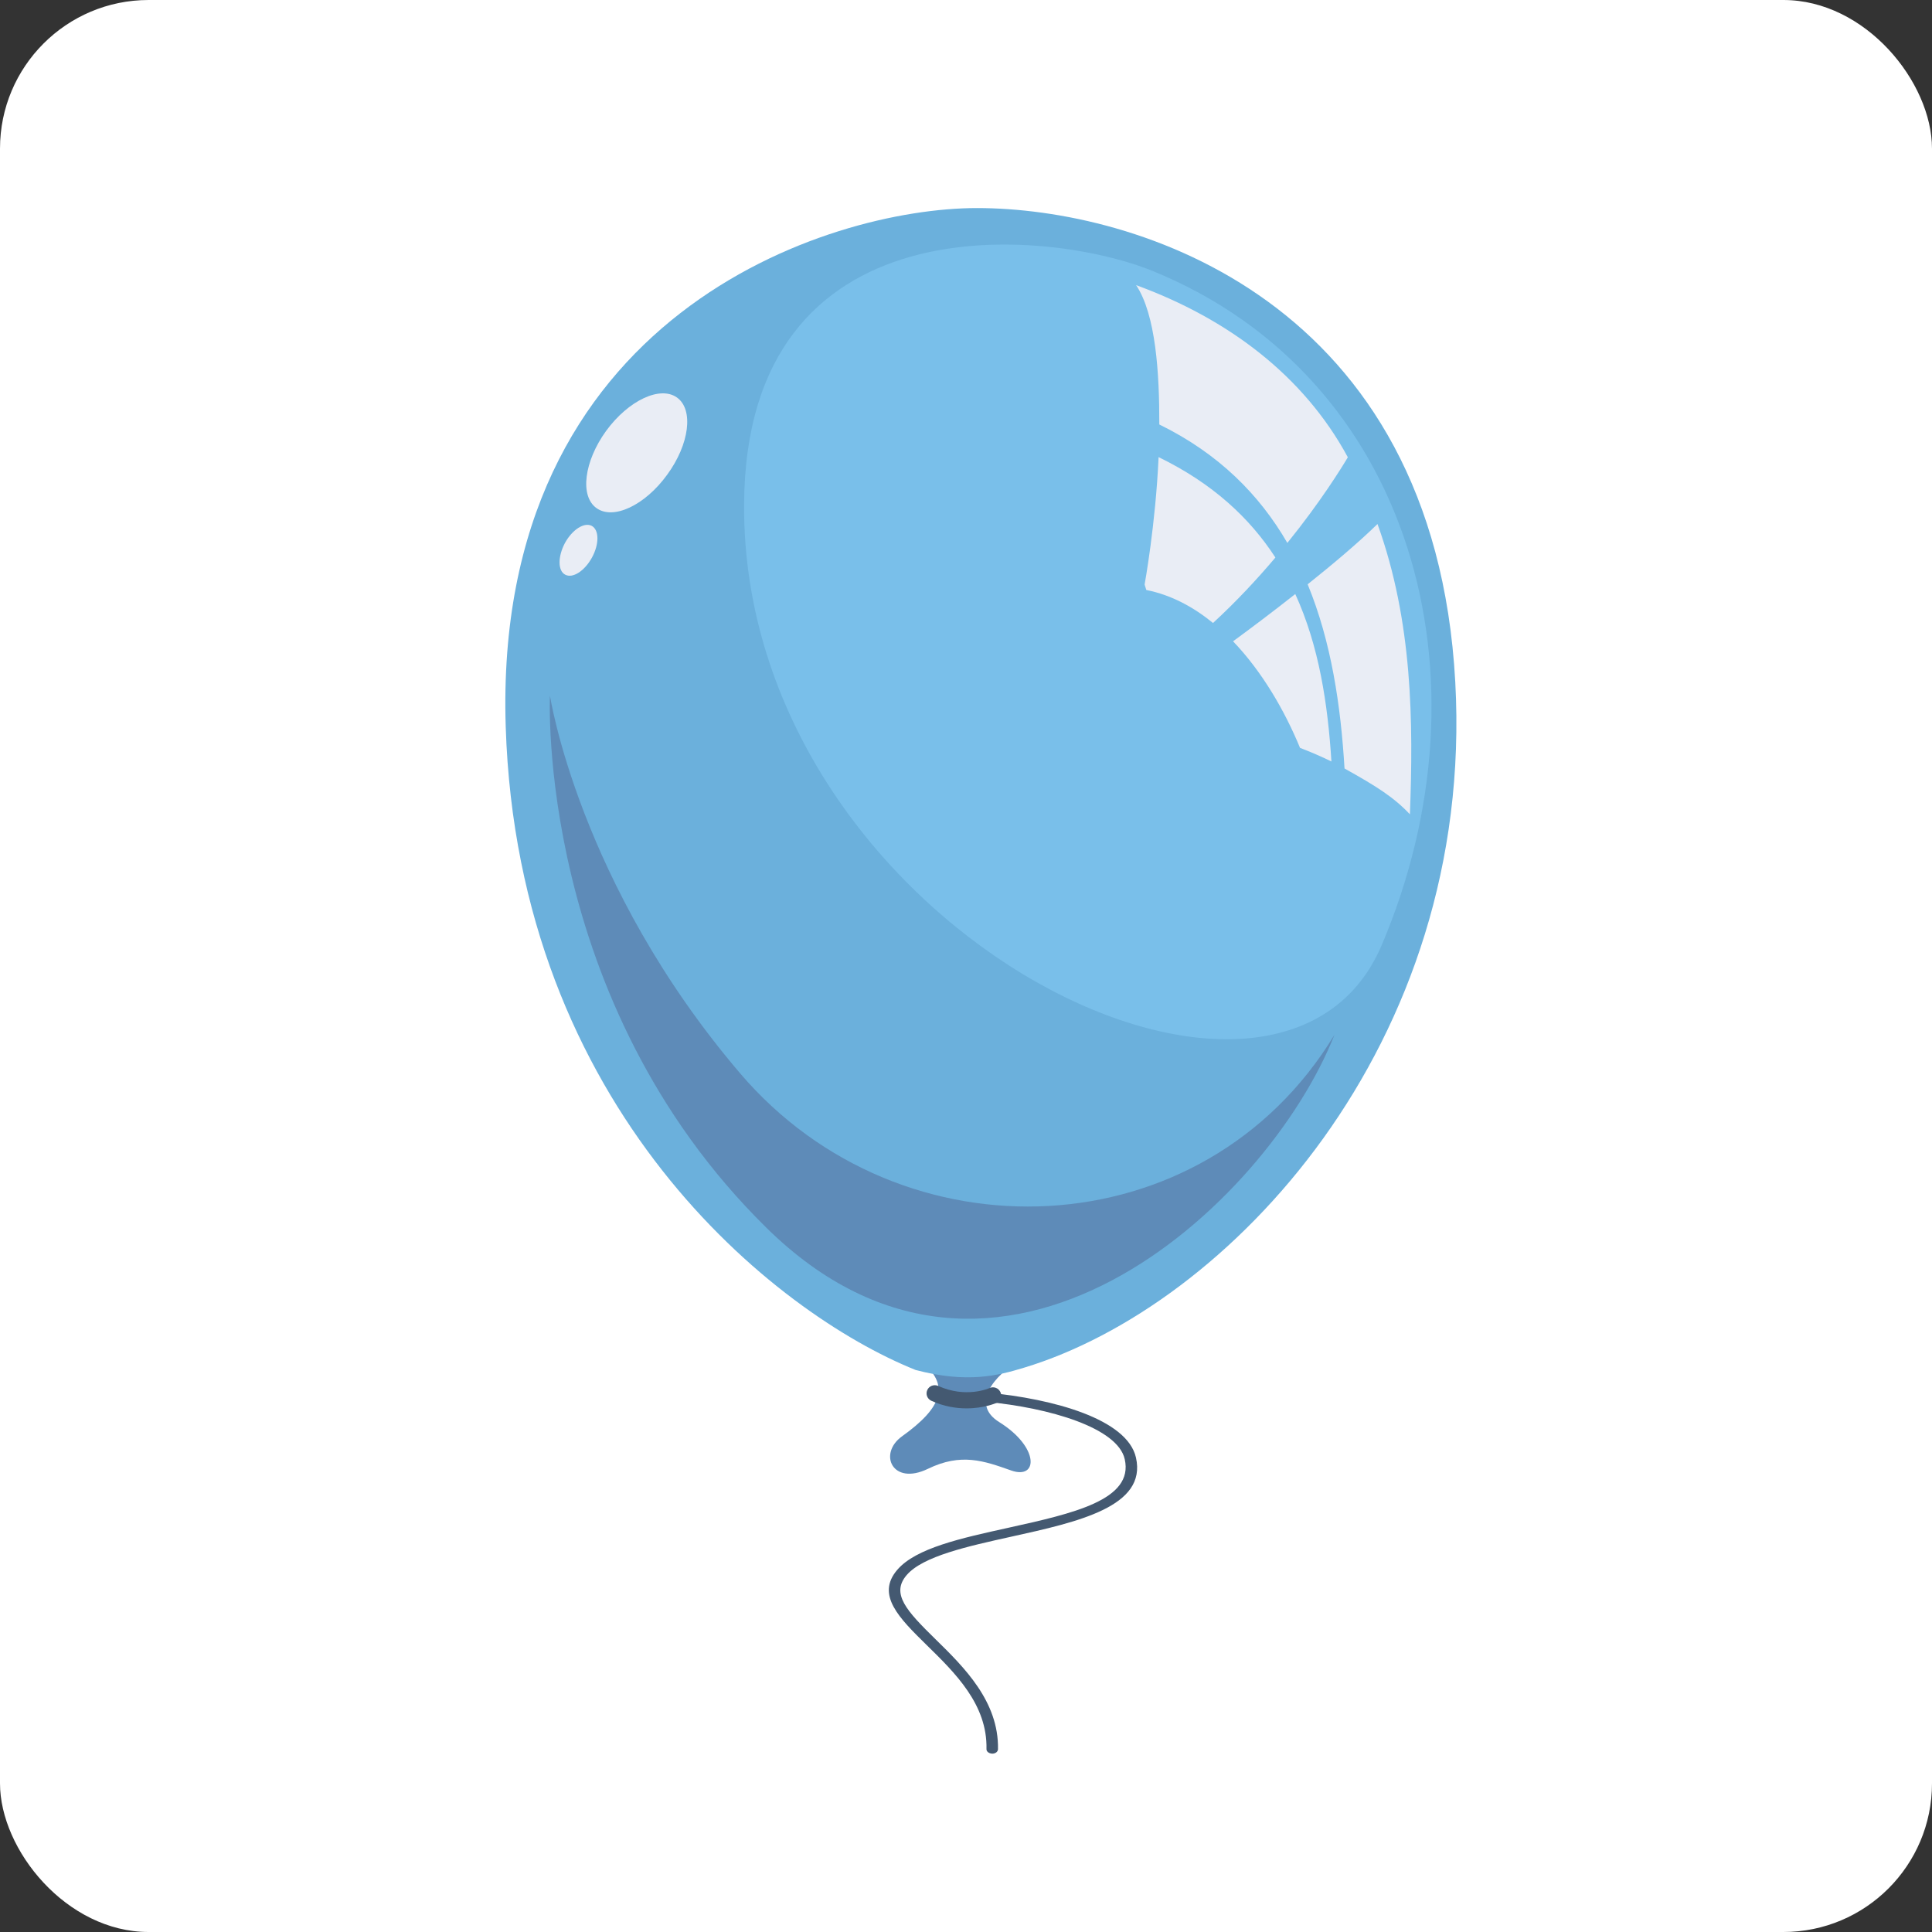 <svg width="130" height="130" viewBox="0 0 130 130" fill="none" xmlns="http://www.w3.org/2000/svg">
<rect x="0" y="0" width="130" height="130" fill="#333333" stroke="none"/>
<rect width="130" height="130" rx="10" fill="white"/>
<rect width="117" height="117" transform="translate(7 7)" fill="white"/>
<g clip-path="url(#clip0_5304_93054)">
<path d="M66.766 118C66.543 117.99 66.368 117.855 66.378 117.691C66.446 114.694 64.275 112.574 62.356 110.695C60.515 108.883 58.916 107.322 60.379 105.626C61.629 104.171 64.643 103.506 67.841 102.802C72.193 101.839 76.302 100.933 75.681 98.186C75.207 96.076 70.642 94.727 66.33 94.322C66.116 94.293 65.961 94.139 65.99 93.975C66.01 93.802 66.213 93.686 66.417 93.705C70.875 94.12 75.856 95.488 76.437 98.08C77.184 101.376 72.542 102.407 68.045 103.4C65.128 104.045 62.104 104.71 61.009 105.982C59.934 107.235 60.99 108.382 62.957 110.309C64.856 112.169 67.212 114.482 67.153 117.701C67.144 117.874 66.979 118 66.766 118Z" fill="#445971"/>
<path d="M68.578 91.546C66.93 92.548 65.254 94.466 67.25 95.699C69.934 97.376 69.867 99.583 68.045 98.947C66.194 98.291 64.672 97.752 62.443 98.831C60.04 99.997 59.071 97.81 60.699 96.644C63.403 94.707 63.994 93.174 61.891 91.536C64.73 91.729 68.578 91.546 68.578 91.546Z" fill="#5E8BB8"/>
<path d="M68.907 92.029C82.552 87.895 99.269 70.404 97.922 45.888C96.517 20.168 76.456 14 65.738 14C55.698 14 33.137 21.208 34.029 48.904C34.852 74.606 52.083 88.357 61.609 92.183C65.089 93.099 67.162 92.559 68.907 92.029Z" fill="#6BB0DC"/>
<path d="M89.792 69.632C80.993 84.155 60.651 84.955 49.787 72.205C38.933 59.475 37.005 46.803 37.005 46.803C37.005 46.803 36.035 67.329 51.57 82.613C67.105 97.906 85.257 81.11 89.792 69.632Z" fill="#5E8BB8"/>
<path d="M77.552 18.23C70.545 15.387 50.165 13.316 50.068 33.958C49.932 62.116 85.906 80.137 92.961 63.62C100.646 45.57 95.015 25.342 77.552 18.23Z" fill="#79BFEA"/>
<path d="M78.007 28.562C78.017 25.141 77.775 21.171 76.447 19.186C82.64 21.45 87.728 25.286 90.693 30.769C90.286 31.453 88.862 33.766 86.623 36.532C84.752 33.303 82.02 30.528 78.007 28.562ZM87.476 50.322C88.203 50.601 88.92 50.91 89.588 51.237C89.346 47.392 88.765 43.489 87.156 39.972C85.654 41.157 84.181 42.266 82.969 43.152C84.927 45.195 86.448 47.826 87.476 50.322ZM77.959 30.759C77.756 35.308 77.019 39.326 77.019 39.326C77.019 39.326 77.048 39.452 77.135 39.702C77.145 39.702 77.145 39.702 77.145 39.702C78.793 40.03 80.285 40.83 81.622 41.919C83.202 40.464 84.607 38.951 85.819 37.515C84.094 34.855 81.593 32.523 77.959 30.759ZM87.989 39.317C89.579 43.181 90.218 47.479 90.47 51.71C92.651 52.924 93.785 53.647 94.87 54.793C95.103 48.645 95.064 41.832 92.689 35.26C91.333 36.58 89.666 37.977 87.989 39.317Z" fill="#E9EDF5"/>
<path d="M45.552 26.748C46.686 27.558 46.395 29.89 44.893 31.942C43.4 34.005 41.268 35.007 40.135 34.188C39.001 33.378 39.301 31.046 40.784 28.994C42.286 26.941 44.418 25.939 45.552 26.748Z" fill="#E9EDF5"/>
<path d="M39.815 35.383C40.319 35.653 40.329 36.607 39.834 37.513C39.34 38.419 38.536 38.939 38.032 38.669C37.528 38.409 37.528 37.455 38.012 36.54C38.507 35.634 39.311 35.123 39.815 35.383Z" fill="#E9EDF5"/>
<path d="M65.04 94.766C64.352 94.766 63.538 94.65 62.666 94.255C62.395 94.129 62.269 93.811 62.395 93.532C62.521 93.252 62.841 93.137 63.122 93.252C64.982 94.101 66.523 93.426 66.591 93.397C66.862 93.272 67.192 93.397 67.318 93.677C67.444 93.946 67.328 94.264 67.056 94.399C66.998 94.419 66.203 94.766 65.04 94.766Z" fill="#445971"/>
</g>
<defs>
<clipPath id="clip0_5304_93054">
<rect width="64" height="104" fill="white" transform="translate(34 14)"/>
</clipPath>
</defs>
</svg>
